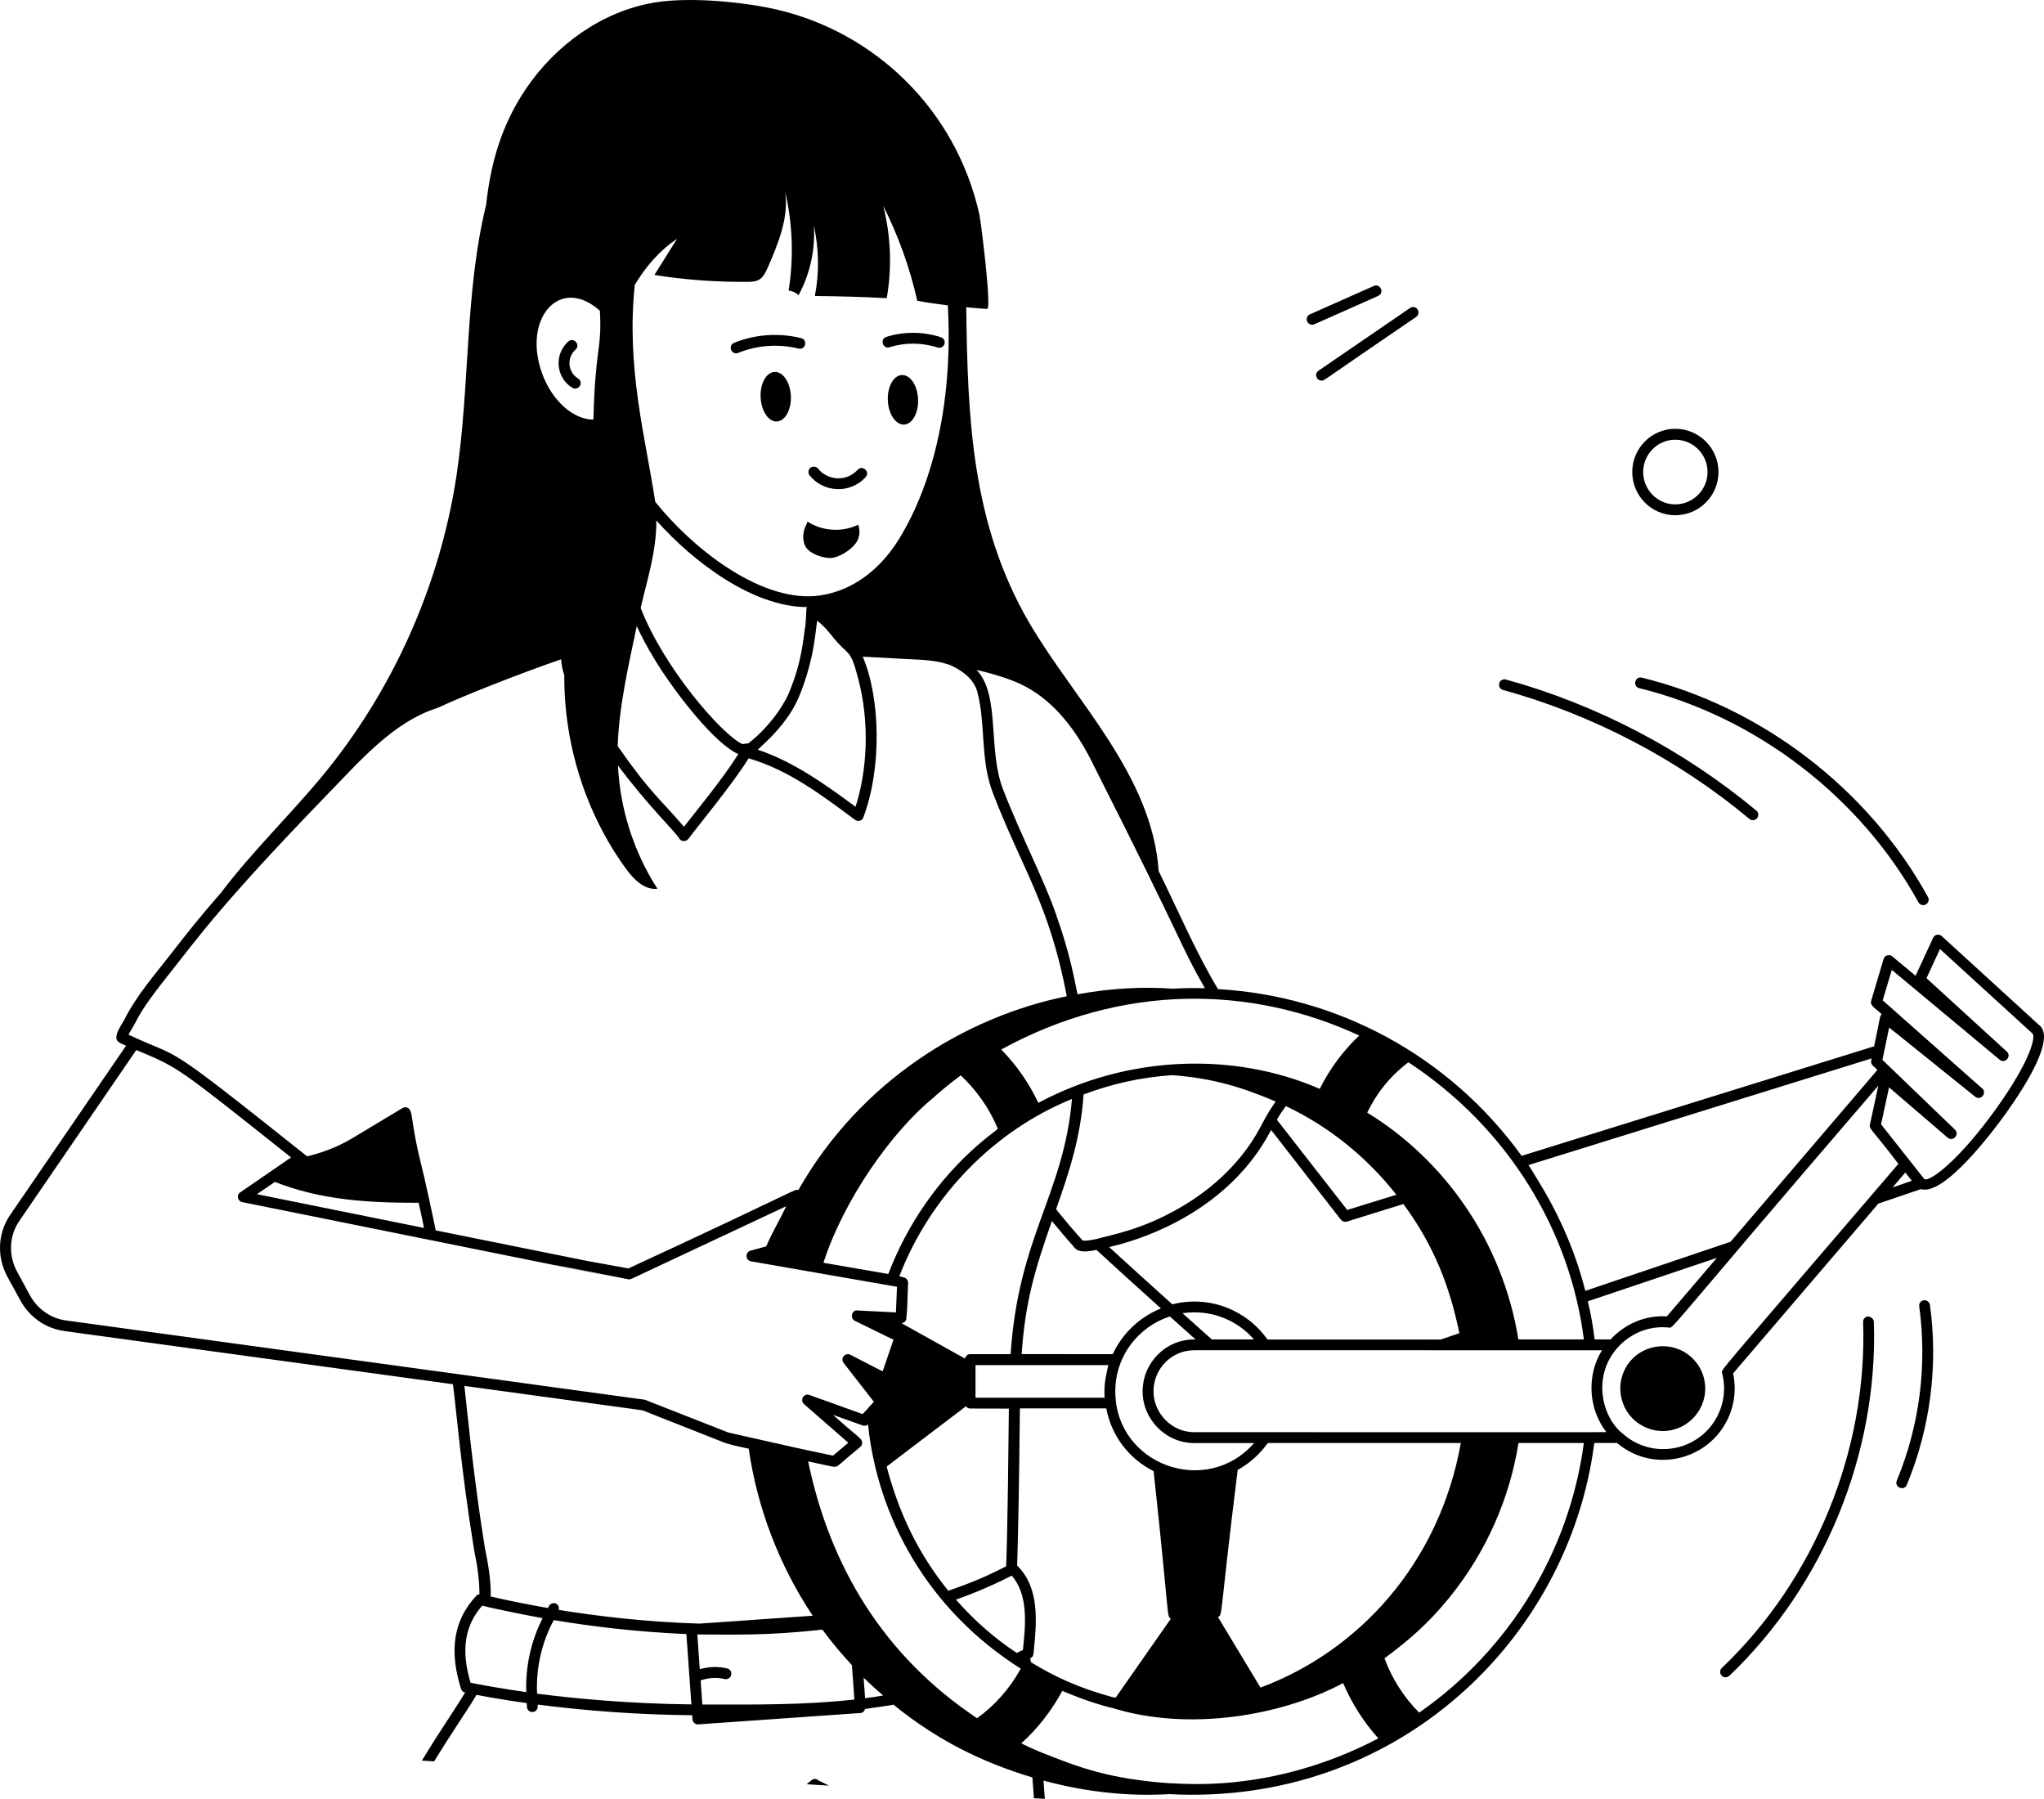 <?xml version="1.0" encoding="UTF-8"?>
<!DOCTYPE svg PUBLIC "-//W3C//DTD SVG 1.1//EN" "http://www.w3.org/Graphics/SVG/1.1/DTD/svg11.dtd">
<!-- Creator: CorelDRAW -->
<svg xmlns="http://www.w3.org/2000/svg" xml:space="preserve" width="177.619mm" height="156.291mm" version="1.1" style="shape-rendering:geometricPrecision; text-rendering:geometricPrecision; image-rendering:optimizeQuality; fill-rule:evenodd; clip-rule:evenodd"
viewBox="0 0 18547.04 16319.97"
 xmlns:xlink="http://www.w3.org/1999/xlink"
 xmlns:xodm="http://www.corel.com/coreldraw/odm/2003">
 <defs>
  <style type="text/css">
   <![CDATA[
    .fil1 {fill:black}
    .fil0 {fill:black;fill-rule:nonzero}
   ]]>
  </style>
 </defs>
 <g id="Layer_x0020_1">
  <g id="_2176397984048">
   <path class="fil0" d="M7346.44 4313.19c-16.79,-21.24 -13.27,-52.24 7.1,-69.02 21.24,-16.78 52.24,-13.27 69.02,7.11 86.75,107.98 256.64,123.05 359.32,11.48 44.27,-48.64 116.8,18.58 72.53,66.36 -135.38,149.6 -377.9,145.16 -507.97,-15.92z"/>
   <path class="fil0" d="M8056 3633.42c-5.3,-123.91 51.3,-227.44 127.42,-230.96 76.13,-3.51 141.65,93.86 146.95,218.63 5.3,123.06 -50.44,227.45 -127.42,230.96 -75.18,2.65 -141.64,-95.57 -146.95,-218.63z"/>
   <path class="fil0" d="M7028.48 3374.21c76.12,-3.51 141.64,93.85 147.81,218.63 5.3,123.06 -51.3,227.45 -127.42,230.96 -75.19,3.51 -141.65,-94.71 -146.95,-218.63 -6.17,-124.77 51.29,-227.45 126.57,-230.96z"/>
   <path class="fil0" d="M5193.93 3518.59c-150.46,-91.2 -169.05,-303.57 -37.16,-420.38 48.64,-43.33 114.15,30.99 65.5,73.47 -81.44,72.53 -70.82,205.35 23.05,261.96 23.04,14.13 30.99,44.26 16.78,67.22 -15.07,23.89 -45.13,31.86 -68.17,17.73z"/>
   <path class="fil0" d="M8072.1 3150.1c-61.91,19.44 -91.2,-74.33 -29.2,-93.85 160.21,-50.44 335.42,-48.64 495.64,3.51 25.7,8.82 39.83,36.32 31,61.92 -8.82,26.54 -37.16,39.82 -61.91,30.99 -140.7,-45.12 -294.76,-46.93 -435.45,-2.65l-0.08 0.08z"/>
   <path class="fil0" d="M7245.3 3162.61c-180.51,-45.13 -375.25,-31 -546.94,38.96 -61.05,23.89 -97.36,-66.37 -37.16,-91.2 192.08,-77.93 407.1,-92.91 608,-42.47 61.92,14.13 42.48,108.84 -23.89,94.71z"/>
   <path class="fil0" d="M7787.97 4760.2c17.72,53.94 14.13,111.49 -16.79,159.27 -50.44,76.13 -158.43,135.39 -223.93,142.5 -63.72,6.16 -187.62,-30.06 -231.9,-93.86 -38.97,-55.74 -32.71,-149.6 0.86,-207.06l11.48 -28.35c134.53,87.61 315.99,98.23 460.19,27.4l0.09 0.09z"/>
   <path class="fil0" d="M12862.82 2806.88c15.07,22.1 9.76,53.1 -12.42,68.17 -878.01,597.39 -830.23,577.95 -858.48,577.95 -47.78,0 -68.17,-62.85 -27.4,-90.26l831.07 -569.12c21.24,-15.07 51.3,-8.82 67.23,13.27z"/>
   <path class="fil0" d="M11860.91 2916.58c-10.62,-24.75 0,-53.95 24.75,-64.57l579.74 -257.58c60.2,-26.54 99.16,63.71 39.82,90.26l-579.74 257.58c-24.75,9.76 -53.95,-0.86 -64.56,-25.69z"/>
   <path class="fil0" d="M14810.91 4282.36c0,-215.97 175.21,-392.12 390.32,-392.12 215.97,0 392.12,176.15 392.12,392.12 0,215.96 -176.15,392.12 -392.12,392.12 -215.97,0 -390.32,-176.16 -390.32,-392.12zm683.19 0c0,-161.94 -131.87,-292.96 -292.95,-292.96 -161.08,0 -291.16,131.88 -291.16,292.96 0,161.94 131.02,293.81 291.16,293.81 161.08,-0.86 292.95,-131.87 292.95,-293.81z"/>
   <path class="fil0" d="M15337.39 12304.4c162.88,138.98 182.32,381.5 42.48,543.44 -127.42,151.32 -365.58,190.28 -543.44,42.48 -160.22,-138.98 -179.66,-381.5 -42.48,-543.44 137.19,-159.28 383.21,-178.81 543.44,-42.48z"/>
   <path class="fil1" d="M3828.32 15973.31l110.99 6.77c158.68,-259.21 295.78,-454.63 384.5,-603.63 210.66,41.54 451.38,74.34 455.83,75.19 1.8,12.32 0,25.6 1.8,38.02 8.82,61.14 107.99,59.34 97.37,-24.75 455.83,57.55 897.44,91.2 1401.92,96.51l2.65 37.16c2.65,25.6 23.89,45.99 49.58,45.99 21.24,-1.71 1447.13,-101.74 1477.2,-103.53 20.37,-1.8 33.64,-17.72 39.82,-36.31 324.81,-46.93 218.63,-32.8 257.58,-38.96 396.49,322.15 798.29,520.4 1260.28,660.24l13.78 187.87 99.08 6.09 -12.25 -165.88c396.57,107.99 783.29,144.3 1141.76,123.06 2057.88,109.87 3627.04,-1398.32 3856.28,-3186.1l206.13 0.17c272.65,232.75 681.56,193.88 912.51,-74.33 131.88,-154.92 183.17,-361.13 140.71,-556.71l1318.76 -1540.9 385.88 -131.03c207.91,63.8 643.37,-509.78 769.08,-684.99 179.66,-250.47 457.54,-689.44 301.78,-804.53l-882.37 -806.24c-24.84,-23.05 -64.66,-14.14 -77.93,15.92l-159.28 344.24 -211.51 -176.15c-26.54,-22.1 -68.17,-10.62 -78.79,23.89l-112.44 378.85c-14.13,48.64 41.62,67.23 94.72,122.12 -19.53,19.43 -15.08,47.78 -68.17,291.16l-3198.53 993.86c-659.3,-912.52 -1676.2,-1451.5 -2755.11,-1512.55 -202.7,-339.03 -352.3,-693.04 -538.13,-1070.95 -60.11,-872.61 -762.92,-1548.78 -1172.67,-2249.78 -527.5,-901.81 -561.07,-1870.08 -573.49,-2865.75 62.85,5.32 126.57,12.43 189.42,15.08 43.33,1.71 -56.69,-798.37 -70.82,-859.42 -215.97,-960.3 -958.51,-1652.4 -1836.51,-1855.95 -281.49,-65.51 -781.5,-120.41 -1118.73,-62.86 -469.1,80.5 -886.82,382.36 -1155.04,776.19 -226.58,332.78 -324.81,685.07 -364.63,1057.67 -194.73,788.61 -146.01,1649.75 -269.92,2463.1 -152.17,994.8 -577.95,1946.3 -1217.81,2720.68 -297.33,358.47 -637.21,685.94 -916.89,1055.87 -202.7,232.75 -293.81,348.7 -449.58,548.75 -149.6,192.93 -318.64,384.07 -429.28,605.35 -20.3,39.82 -69.88,100.96 -72.53,160.22 -0.86,41.53 41.62,53.94 88.55,75.18l-1050.57 1533.79c-118.6,172.64 -120.4,387.67 -26.54,561.17l118.6 216.83c84.09,152.26 229.24,253.13 399.14,277.02l3525.31 482.38c27.48,193.88 72.61,770.89 192.07,1501.94 30.92,151.32 48.64,278.82 48.64,403.59 -9.67,1.81 -20.29,4.46 -27.4,12.43 -205.35,218.61 -251.42,495.64 -138.98,847.01 5.3,15.92 18.59,28.26 35.37,32.7l11.48 -47.78 -9.76 45.99c-84.6,142.16 -226.59,343.73 -392.89,619.05zm3491.48 214.18l202.27 12.42 -94.28 -46.41c-2.66,-1.8 -4.46,-2.65 -7.11,-4.45 -1.8,-1.81 -2.65,-3.6 -4.46,-4.46 -16.86,-8.91 -37.16,-6.24 -52.23,6.17l-44.19 36.74zm2057.62 -1181.93c-1.8,16.78 -11.48,31.86 -27.4,38.96l-2.65 1.81 7.97 34.51c218.61,134.53 442.56,235.41 737.22,315.99 7.97,0 23.04,4.45 30.06,6.16l501.81 -717.78c-40.68,-26.55 -7.11,37.16 -156.63,-1338.21 -225.64,-113.3 -383.21,-322.16 -429.28,-569.12l-784.06 0c-7.97,720.44 -12.42,986.85 -24.75,1425.81 208.86,206.21 177,515.94 147.81,801.88l-0.09 0zm1457.75 -2853.42l13.27 0c-75.18,-67.23 -153.97,-137.19 -233.61,-208.86 -282.33,92.91 -494.7,354.87 -494.7,679.77 0,665.55 824.83,965.61 1259.42,469.1l-544.38 -0.08c-259.3,0 -467.3,-216.83 -467.3,-469.1 0.86,-260.16 209.72,-470.82 467.3,-470.82zm-2674.79 -573.58l43.33 11.48c22.1,6.17 37.16,26.55 36.31,49.59l-7.97 219.48 -7.96 104.47c-1.81,23.04 -20.38,38.02 -42.48,41.61l574.44 320.36c5.3,-22.1 22.08,-39.83 45.13,-39.83l369.07 0c71.68,-1073.59 482.38,-1449.7 556.71,-2315.37 -700.06,284.98 -1279.8,869.95 -1566.59,1608.12l0 0.08zm893.93 -1336.41c-73.47,-182.31 -192.93,-350.5 -336.29,-485.89 -43.32,33.65 -126.56,92.06 -255.79,208.86 -369.07,302.72 -805.39,916.89 -990.36,1491.32 19.18,3.26 554.57,95.57 588.57,101.74 169.04,-443.33 448.72,-853.95 817.8,-1174.39 70.82,-61.07 114.15,-92.91 176.16,-141.65l-0.09 0zm990.37 2197.64c4.45,-18.59 7.1,-37.16 12.42,-54.89l-1205.47 0 0 295.61 1171.82 0c-6.17,-87.61 2.65,-161.08 21.24,-240.72zm52.23 -154.06c87.61,-189.42 245.17,-337.23 437.25,-415.06 -213.31,-192.08 -422.17,-380.56 -585.05,-531.02 -45.99,9.76 -118.61,23.04 -161.94,5.3 -24.75,-7.96 -38.03,-25.69 -48.64,-39.82 -62.86,-69.88 -127.42,-146.95 -193.79,-227.45 -153.11,438.96 -241.66,727.55 -274.38,1207.19l826.54 0.86zm-1294.78 493c-15.93,0 -28.35,-8.82 -37.16,-20.38l-719.59 546.94c111.5,423.04 285.85,788.61 559.37,1126.69 220.34,-75.18 366.42,-139.84 524.85,-222.13 0.86,-24.75 14.13,-293.81 24.75,-1430.26l-352.21 -0.86zm780.55 -1808.17c79.64,99.17 154.91,187.62 230.96,272.57 0,0 7.96,10.62 7.96,10.62 8.82,3.52 48.64,5.32 129.23,-13.27 123.05,-35.37 408.9,-80.58 761.11,-286.79 293.81,-169.89 531.96,-399.14 687.72,-662.04 28.35,-49.58 54.89,-99.16 84.1,-153.11 25.69,-46.93 56.61,-95.57 91.2,-145.14 -290.3,-123.92 -565.53,-212.38 -939.06,-239.01 -288.5,19.44 -549.61,79.64 -803.68,175.21 -24.75,374.39 -125.71,693.04 -249.62,1040.8l0.08 0.17zm1951.6 -718.64c-15.92,29.21 -32.7,59.26 -50.44,89.4 -164.59,277.88 -414.22,518.69 -723.09,697.4 -225.65,131.87 -481.44,226.59 -696.55,275.23 164.59,150.46 367.28,334.57 573.49,519.53 337.23,-84.95 673.51,51.3 863.79,319.51l1570.97 0 169.89 -57.55c-87.6,-424.84 -230.95,-796.57 -507.97,-1171.82l-513.3 159.28c-19.43,6.16 -40.67,-0.86 -53.94,-16.79l-632.84 -814.21zm-804.45 1662.17c197.3,176.06 214.08,191.05 266.32,237.97l382.36 0.08c-154.92,-178.8 -394.69,-275.23 -648.68,-238.06zm-1549.81 2380.72c-138.04,71.67 -324.81,154.91 -506.26,217.68 174.35,198.24 357.52,354.87 552.25,484.09 7.97,-3.51 41.62,-20.38 55.75,-27.4 23.89,-223.94 52.23,-499.93 -101.74,-674.37 0,0 -0.08,-0.09 -0.08,-0.09l0.08 0.09zm-1303.69 -1370.07c-1.8,1.81 -19.44,8.82 -19.44,8.82 -8.81,2.65 -18.58,2.65 -28.34,-0.86l-269.92 -96.51c233.61,210.66 265.54,212.37 264.6,253.99 0,14.13 -6.16,28.34 -17.72,37.16 -202.7,166.38 -197.39,177.86 -229.24,179.66 -0.86,0 -1.8,0.86 -3.51,0.86 -20.38,0 -71.67,-14.13 -239.86,-49.58 200.04,962.96 691.24,1769.2 1532.94,2330.28 162.88,-116.8 298.27,-271.72 396.49,-449.58 -843.49,-533.67 -1298.39,-1370.06 -1385.99,-2214.42l0 0.17zm-1301.04 2308.36c-71.68,-17.73 -148.66,-11.48 -217.69,12.42l15.07 218.63c493,0.86 924,5.3 1379.82,-45.13l-22.08 -311.54c-94.72,-102.68 -184.97,-208.86 -268.21,-323.01l-0.94 -0.08c-508.93,58.4 -842.56,44.27 -1133.72,44.27l22.1 315.05c80.58,-23.04 167.25,-26.54 248.69,-7.11 26.54,6.17 42.47,32.71 36.31,59.26 -6.17,27.41 -33.65,43.33 -59.26,37.17l-0.08 0.08zm1261.21 -12.42l13.28 185.83c101.81,-13.27 38.96,-3.52 163.73,-23.89 -61.07,-53.1 -120.41,-106.2 -177.01,-161.94zm-1562.99 242.52l-45.13 -638.15c-459.35,-19.44 -874.42,-71.68 -1203.68,-126.57 -109.79,203.55 -161.94,436.3 -151.32,667.34 350.5,45.13 836.39,91.2 1400.12,97.37zm-2003.76 -196.45c76.99,15.92 285.84,53.94 505.42,84.95 -7.97,-231.9 43.32,-464.65 148.65,-670.86 -97.36,-17.72 -457.54,-87.6 -547.88,-114.15 -160.22,182.32 -193.79,406.26 -106.19,700.07zm130.08 -1223.2c29.21,141.64 55.75,292.95 53.1,440.76 127.42,30.06 315.99,69.02 518.68,104.47 4.46,-7.1 7.11,-15.07 11.48,-21.24 27.41,-43.32 100.88,-22.08 85.9,38.03 347.85,56.6 791.26,109.78 1278,124.76l1027.53 -71.67c-302.73,-454.03 -502.76,-973.58 -580.6,-1515.21l-127.42 -28.35 -85.9 -23.89 -751.44 -296.46 -1615.23 -221.29c12.42,100.02 77.93,806.25 185.83,1470.09l0.08 0zm-4224.51 -2966.71c-94.71,138.04 -98.22,316 -21.23,458.49l117.74 216.83c69.02,124.76 187.62,208.01 325.67,227.44 5096.09,698.26 -677.12,-92.91 5253.83,719.58l757.61 297.41c158.42,35.37 649.62,146.95 673.51,151.32l276.17 58.4 138.98 -116.8 -401.8 -350.5c-40.67,-35.37 -2.65,-101.82 48.64,-83.24l482.38 173.49 45.13 -46.93c1.8,-2.65 3.51,-6.16 6.16,-8.81l45.13 -49.59c0.86,-0.86 0.86,-0.86 1.8,-1.8l4.46 -4.45c-15.85,-20.3 -287.91,-369.43 -274.54,-352.47 0,0 0,0 0,0 0,0 0,0 0,0 -32.37,-41.62 15.32,-97.88 61.22,-74.08 36.31,18.59 312.4,161.08 292.95,150.46l98.23 -286.79c-19.61,-9.42 -347.07,-170.24 -351.53,-172.21 -0.08,0 -0.08,0 0,0 0.08,0 0.08,0.08 0.18,0.08 0.17,0.09 0.43,0.26 0.76,0.43 0.09,0 0.09,0 0.09,0 0,0 0,0 -0.09,0 -0.17,-0.17 -0.43,-0.25 -0.76,-0.43 0,0 -0.09,-0.08 -0.18,-0.08 0,0 0,0 0,0 -48.21,-25.34 -23.38,-102.07 24.93,-93.34 450.52,22.1 277.03,14.13 348.7,17.73l9.76 -232.75 -1324.94 -230.96c-51.29,-8.82 -54.88,-82.29 -4.45,-96.51l142.49 -38.97c51.3,-120.4 118.6,-231.9 182.32,-364.63l-1405.43 659.38c-6.17,2.65 -13.27,4.45 -21.24,4.45 -2.65,0 -5.32,0 -7.97,-0.86 -2405.55,-479.72 2983.49,608.95 -3502.18,-700.06 -42.47,-8.82 -53.94,-64.57 -17.72,-88.55l461.13 -316.84c-1028.46,-816.02 -1011.6,-811.56 -1404.57,-974.43l-1061.35 1550.57zm3672.09 63.72c-38.96,-189.43 -31,-147.81 -48.64,-228.31 -454.03,0.86 -884.17,-23.89 -1304.55,-189.42l-162.89 111.49 1516.07 306.23zm1595.8 -8321.42c-361.97,-323.95 -704.52,68.17 -524.86,567.33 92.06,253.99 287.65,421.32 466.46,420.38 15.92,-666.4 78.79,-628.38 58.4,-987.7zm1713.46 3472.04c124.76,-299.11 129.22,-486.75 152.26,-621.27 12.42,-157.57 2.65,-139.84 14.13,-161.94 -496.51,-1.8 -1035.49,-413.36 -1367.41,-785.95 1.8,273.52 -79.64,525.71 -142.49,792.97 209.72,543.44 733.71,1146.13 922.19,1235.54 15.92,-1.8 33.65,-3.51 55.75,-7.11 168.18,-130.08 304.43,-313.33 365.58,-452.24zm-280.55 510.72c323.01,107.14 619.57,319.51 886.83,517.75 105.33,-324.81 131.87,-762.06 22.1,-1170.96 -72.53,-277.03 -81.44,-186.77 -232.75,-375.25 -42.48,-52.24 -68.17,-85.9 -137.19,-142.5 -15.08,76.99 -22.1,347.85 -168.19,697.4 -76.98,177.01 -208.01,325.67 -353.15,455.84 -5.32,7.11 -11.48,12.42 -17.73,17.72l0.08 0zm-867.39 -710.76c-78.77,-120.4 -160.21,-257.58 -230.95,-410.7 -74.34,356.66 -160.22,722.24 -172.56,1085.07l0 4.45c300.92,431.86 387.66,479.73 600.98,731.07 100.87,-131.03 349.64,-430.15 492.99,-659.38 -222.13,-100.02 -556.71,-547.89 -690.38,-750.5l-0.09 0zm2591.55 -3320.64c-92.91,-11.48 -185.83,-24.75 -277.03,-41.62 -67.22,-299.12 -171.69,-589.42 -308.88,-861.14 69.02,271.71 80.58,559.36 31.85,837.24 -216.82,-11.48 -433.65,-17.72 -652.27,-19.43 41.62,-210.67 37.16,-431.01 -9.76,-642.52 15.93,218.63 -33.65,441.62 -138.04,634.55 -25.69,-23.89 -57.55,-37.16 -90.25,-41.62 46.93,-297.4 37.16,-604.49 -31.86,-898.3 35.37,234.55 -61.05,467.3 -155.76,685.93 -45.99,106.19 -78.79,133.68 -183.17,133.68 -284.14,1.8 -567.33,-17.73 -847.01,-62.86 67.22,-107.98 136.33,-218.63 205.35,-327.46 -159.28,106.19 -285,253.14 -383.22,416.87 -80.58,758.46 100.02,1397.55 184.97,1968.39 333.72,416.87 931.96,892.99 1446.19,855.82 320.36,-28.34 585.06,-227.44 762.06,-510.63 335.43,-543.44 492.99,-1304.56 446.92,-2126.82l-0.08 -0.08zm18.59 3262.24c-2.65,-1.8 -7.11,-2.65 -17.73,-5.3 -112.44,-38.97 -240.72,-41.62 -368.13,-47.79 -20.38,-0.86 -378.85,-20.37 -404.45,-22.08 158.42,370.79 176.15,1003.63 5.3,1458.6 -11.48,31 -48.64,41.62 -75.18,22.1 -300.06,-223.93 -605.35,-454.03 -965.61,-558.42 -140.71,228.31 -458.49,611.6 -547.89,731.92 -19.43,25.7 -69.02,27.41 -84.95,-10.62 -45.13,-66.36 -286.79,-300.06 -553.2,-656.72 19.44,395.63 143.35,785.95 358.47,1118.72 -119.46,14.13 -218.63,-88.54 -289.44,-186.77 -365.58,-505.42 -559.36,-1129.34 -555.77,-1751.56 -12.42,-32.71 -27.4,-100.02 -28.34,-143.35 -381.5,131.02 -909.87,340.73 -1104.51,433.65 -5.32,2.65 -10.62,5.3 -14.14,6.16 -413.35,130.09 -716.92,494.71 -1021.36,805.4 -947.88,980.59 -1155.03,1279.8 -1409.02,1599.31 -294.76,369.94 -279.68,398.28 -348.7,511.58 -8.82,15.07 -20.38,33.65 -28.35,49.58 515.1,240.72 261.96,22.1 1589.54,1078.9 6.17,5.32 26.55,22.1 34.51,23.89 0.86,1.81 10.62,-1.8 16.79,-3.51 163.73,-43.32 281.48,-92.91 420.38,-177.86 128.36,-78.79 278.82,-166.38 425.68,-255.79 29.21,-17.73 69.02,-3.51 76.13,43.32 10.62,22.1 24.75,192.94 81.44,420.39 46.93,184.11 124.77,553.19 143.35,646.1l1372.72 277.03 376.19 68.17c1563,-723.09 1501.94,-720.44 1541.76,-711.62 563.82,-989.51 1514.36,-1570.97 2435.69,-1757.73 -160.22,-843.5 -407.1,-1157.69 -669.05,-1840.02 -120.41,-307.09 -62.86,-627.54 -145.16,-930.17 -39.82,-129.22 -169.89,-201.75 -246.88,-235.41l-0.08 -0.08zm1310.8 923.05c-167.24,-347.85 -366.43,-583.25 -610.66,-719.58 -113.29,-64.56 -286.78,-118.6 -457.54,-158.42 217.69,226.58 99.17,724.89 240.72,1085.07 147.8,385.87 379.69,837.24 477.07,1124.04 137.19,383.21 173.49,623.93 198.24,733.71 312.4,-57.55 620.41,-69.87 861.14,-50.44 99.17,-6.16 198.24,-7.11 294.76,-4.45 -224.8,-389.47 -176.16,-375.26 -1003.64,-2009.93l-0.08 0zm-844.36 2565.78c139.84,143.35 252.28,305.37 336.29,484.08 822.18,-439.9 1787.79,-459.34 2548.05,-129.22 1.8,0.86 3.51,1.8 5.3,2.65 89.4,-179.66 212.37,-346.04 358.47,-484.08 -985.05,-457.55 -2153.36,-472.62 -3248.19,126.57l0.08 0zm2582.47 513.29c-30.05,40.67 -57.55,81.44 -81.44,123.92l638.16 818.66 446.06 -138.04c-262.9,-334.57 -603.63,-615.11 -1002.78,-804.53zm1111.62 -397.34c-171.69,131.87 -286.78,278.82 -373.45,456.68 698.26,427.49 1226.71,1165.56 1371.87,2057.7l593.87 0c-123.06,-978.88 -681.48,-1917.01 -1592.19,-2514.48l-0.09 0.09zm4199.59 -15.08l4.46 -20.37 -3114.52 968.26c33.65,49.58 62.86,100.88 94.72,152.26 206.2,336.29 339.88,667.35 421.32,988.65l1317.83 -445.22 1332.03 -1558.54c-24.75,-29.21 -63.71,-45.99 -55.74,-84.95l-0.09 -0.09zm-2571.16 2183.42c27.4,114.14 47.78,228.29 61.91,346.04l145.14 0c131.03,-143.35 317.71,-221.28 509.78,-208.86l454.03 -531.01 -1170.87 393.83zm3053.54 -1108.11c0.08,0 0.18,0.08 0.26,0.17 -0.08,-0.08 -0.08,-0.17 -0.18,-0.25l-0.08 0.08zm0.34 0.17c52.33,26.21 322.67,-178.37 659.9,-651.58 295.61,-414.22 356.67,-643.46 318.65,-671.72l-837.25 -764.71 -122.11 264.61c28.43,25.85 693.9,634.38 729,666.14 0.08,0.09 0.18,0.18 0.26,0.26 0.25,0.17 0.43,0.34 0.51,0.43 0.86,0.77 0.86,0.77 -0.17,-0.17 -0.09,-0.09 -0.18,-0.18 -0.34,-0.26 -0.26,-0.26 -0.51,-0.51 -0.86,-0.86 0.17,0.17 0.43,0.43 0.6,0.6 0.18,0.18 0.43,0.34 0.61,0.52 0.08,0.08 0.08,0.08 0.17,0.17 44.36,43.42 -17.81,113.38 -65.94,73.04 -19.95,-16.44 -959.27,-798.62 -978.88,-815.15l-82.29 276.17c922.19,818.67 908.92,804.53 901.9,798.29 47.78,41.61 -11.48,115.95 -62.86,76.12 -58.4,-46.93 -800.08,-643.45 -780.64,-627.53l-61.05 292.95c20.21,19.36 691.66,665.47 658.27,633.53 44.61,43.42 -17.73,114.14 -66.19,72.78 -36.57,-30.74 -502.68,-430.82 -531.96,-456.6l-72.54 335.35c15.85,20.04 373.28,471.85 393.24,497.62zm-113.64 14.9l-59.26 -75.18 -115.95 135.39 175.21 -60.21zm-2624.17 2293.2c234.55,210.66 590.36,178.81 788.61,-52.23 115.95,-137.19 159.28,-321.3 114.15,-493.86 -9.76,-38.02 -93.85,76.99 1599.31,-1901.08 -248.69,-324.81 -267.26,-315.99 -258.44,-355.81l76.12 -353.15c-1967.44,2287.97 -1853.3,2199.35 -1902.88,2194.03 -242.52,-25.69 -465.51,118.6 -557.56,329.27 -103.53,239 -13.27,513.29 140.7,632.83zm-147.81 -13.27c-165.53,-212.37 -179.66,-518.69 -39.82,-742.53l-3701.37 -0.08c-203.56,0 -368.15,167.24 -368.15,372.59 0,199.1 165.53,370.8 368.15,370.8l3591.67 0.08 149.51 -0.86zm-1698.46 2545.3c1.8,-1.8 4.45,-2.65 6.16,-4.45 816.96,-571.69 1356.79,-1459.47 1487.82,-2441.78l-592.93 0c-76.99,486.75 -285.85,985.05 -632.84,1409.03 -196.45,239.86 -369.94,385.87 -583.25,544.29 68.17,184.97 176.15,354.01 315.05,492.99l0 -0.08zm377.9 -2446.31l-1751.48 0c-74.33,102.68 -167.24,185.83 -273.51,244.23 -169.05,1359.44 -133.68,1309.01 -178.81,1334.69l385.87 639.86c877.07,-325.67 1619.61,-1113.42 1817.93,-2218.78zm-2640.87 3087.03c65.51,-6.16 903.61,110.64 1892.26,-407.1 -132.73,-147.8 -241.66,-318.64 -319.5,-501.81 -562.02,299.12 -1405.44,440.76 -2096.67,224.79 -4.46,0 -8.82,-0.86 -12.42,-1.8 -202.7,-53.94 -320.36,-103.53 -438.96,-152.26 -97.37,178.8 -223.07,341.59 -372.59,476.13 51.29,25.69 102.68,48.64 156.62,71.67 375.26,151.32 642.52,250.48 1191.26,290.3l0 0.08z"/>
   <path class="fil0" d="M17494.44 8138.38c13.27,23.89 4.45,53.94 -19.44,67.23 -23.04,13.27 -53.1,5.3 -67.23,-19.44 -526.56,-955.85 -1473.59,-1682.46 -2533.06,-1942.7 -62.86,-15.07 -39.83,-111.49 23.89,-95.57 1085.92,266.41 2056.85,1010.74 2595.83,1990.49z"/>
   <path class="fil0" d="M15942.83 7423.33c-17.73,21.24 -48.64,23.89 -69.02,6.17 -648.77,-540.78 -1421.36,-945.24 -2235.66,-1170.02 -26.54,-7.11 -41.62,-34.51 -34.51,-60.2 7.11,-26.55 34.51,-41.62 60.2,-34.51 827.48,228.29 1613.43,639.86 2272.74,1189.54 21.24,16.79 23.89,47.79 6.16,69.02l0.09 0z"/>
   <path class="fil0" d="M16951.78 11943.28c23.89,3.51 49.58,20.38 51.29,47.78 40.67,1190.41 -449.58,2391.51 -1311.66,3212.82 -9.76,8.82 -22.1,13.27 -33.65,13.27 -44.27,0 -66.37,-53.94 -33.65,-84.95 842.56,-801.88 1321.42,-1975.41 1281.51,-3137.64 -1.8,-27.4 19.44,-49.58 45.99,-51.29l0.18 0z"/>
   <path class="fil0" d="M17456.33 11796.42c25.7,-3.51 51.3,15.08 55.75,41.62 76.13,552.26 3.51,1116.92 -209.72,1632.96 -24.75,60.2 -115.95,22.1 -91.2,-38.02 207.07,-499.16 277.03,-1046.11 203.56,-1581.59 -3.52,-26.54 15.07,-51.29 41.61,-54.88l0 -0.09z"/>
  </g>
 </g>
</svg>
